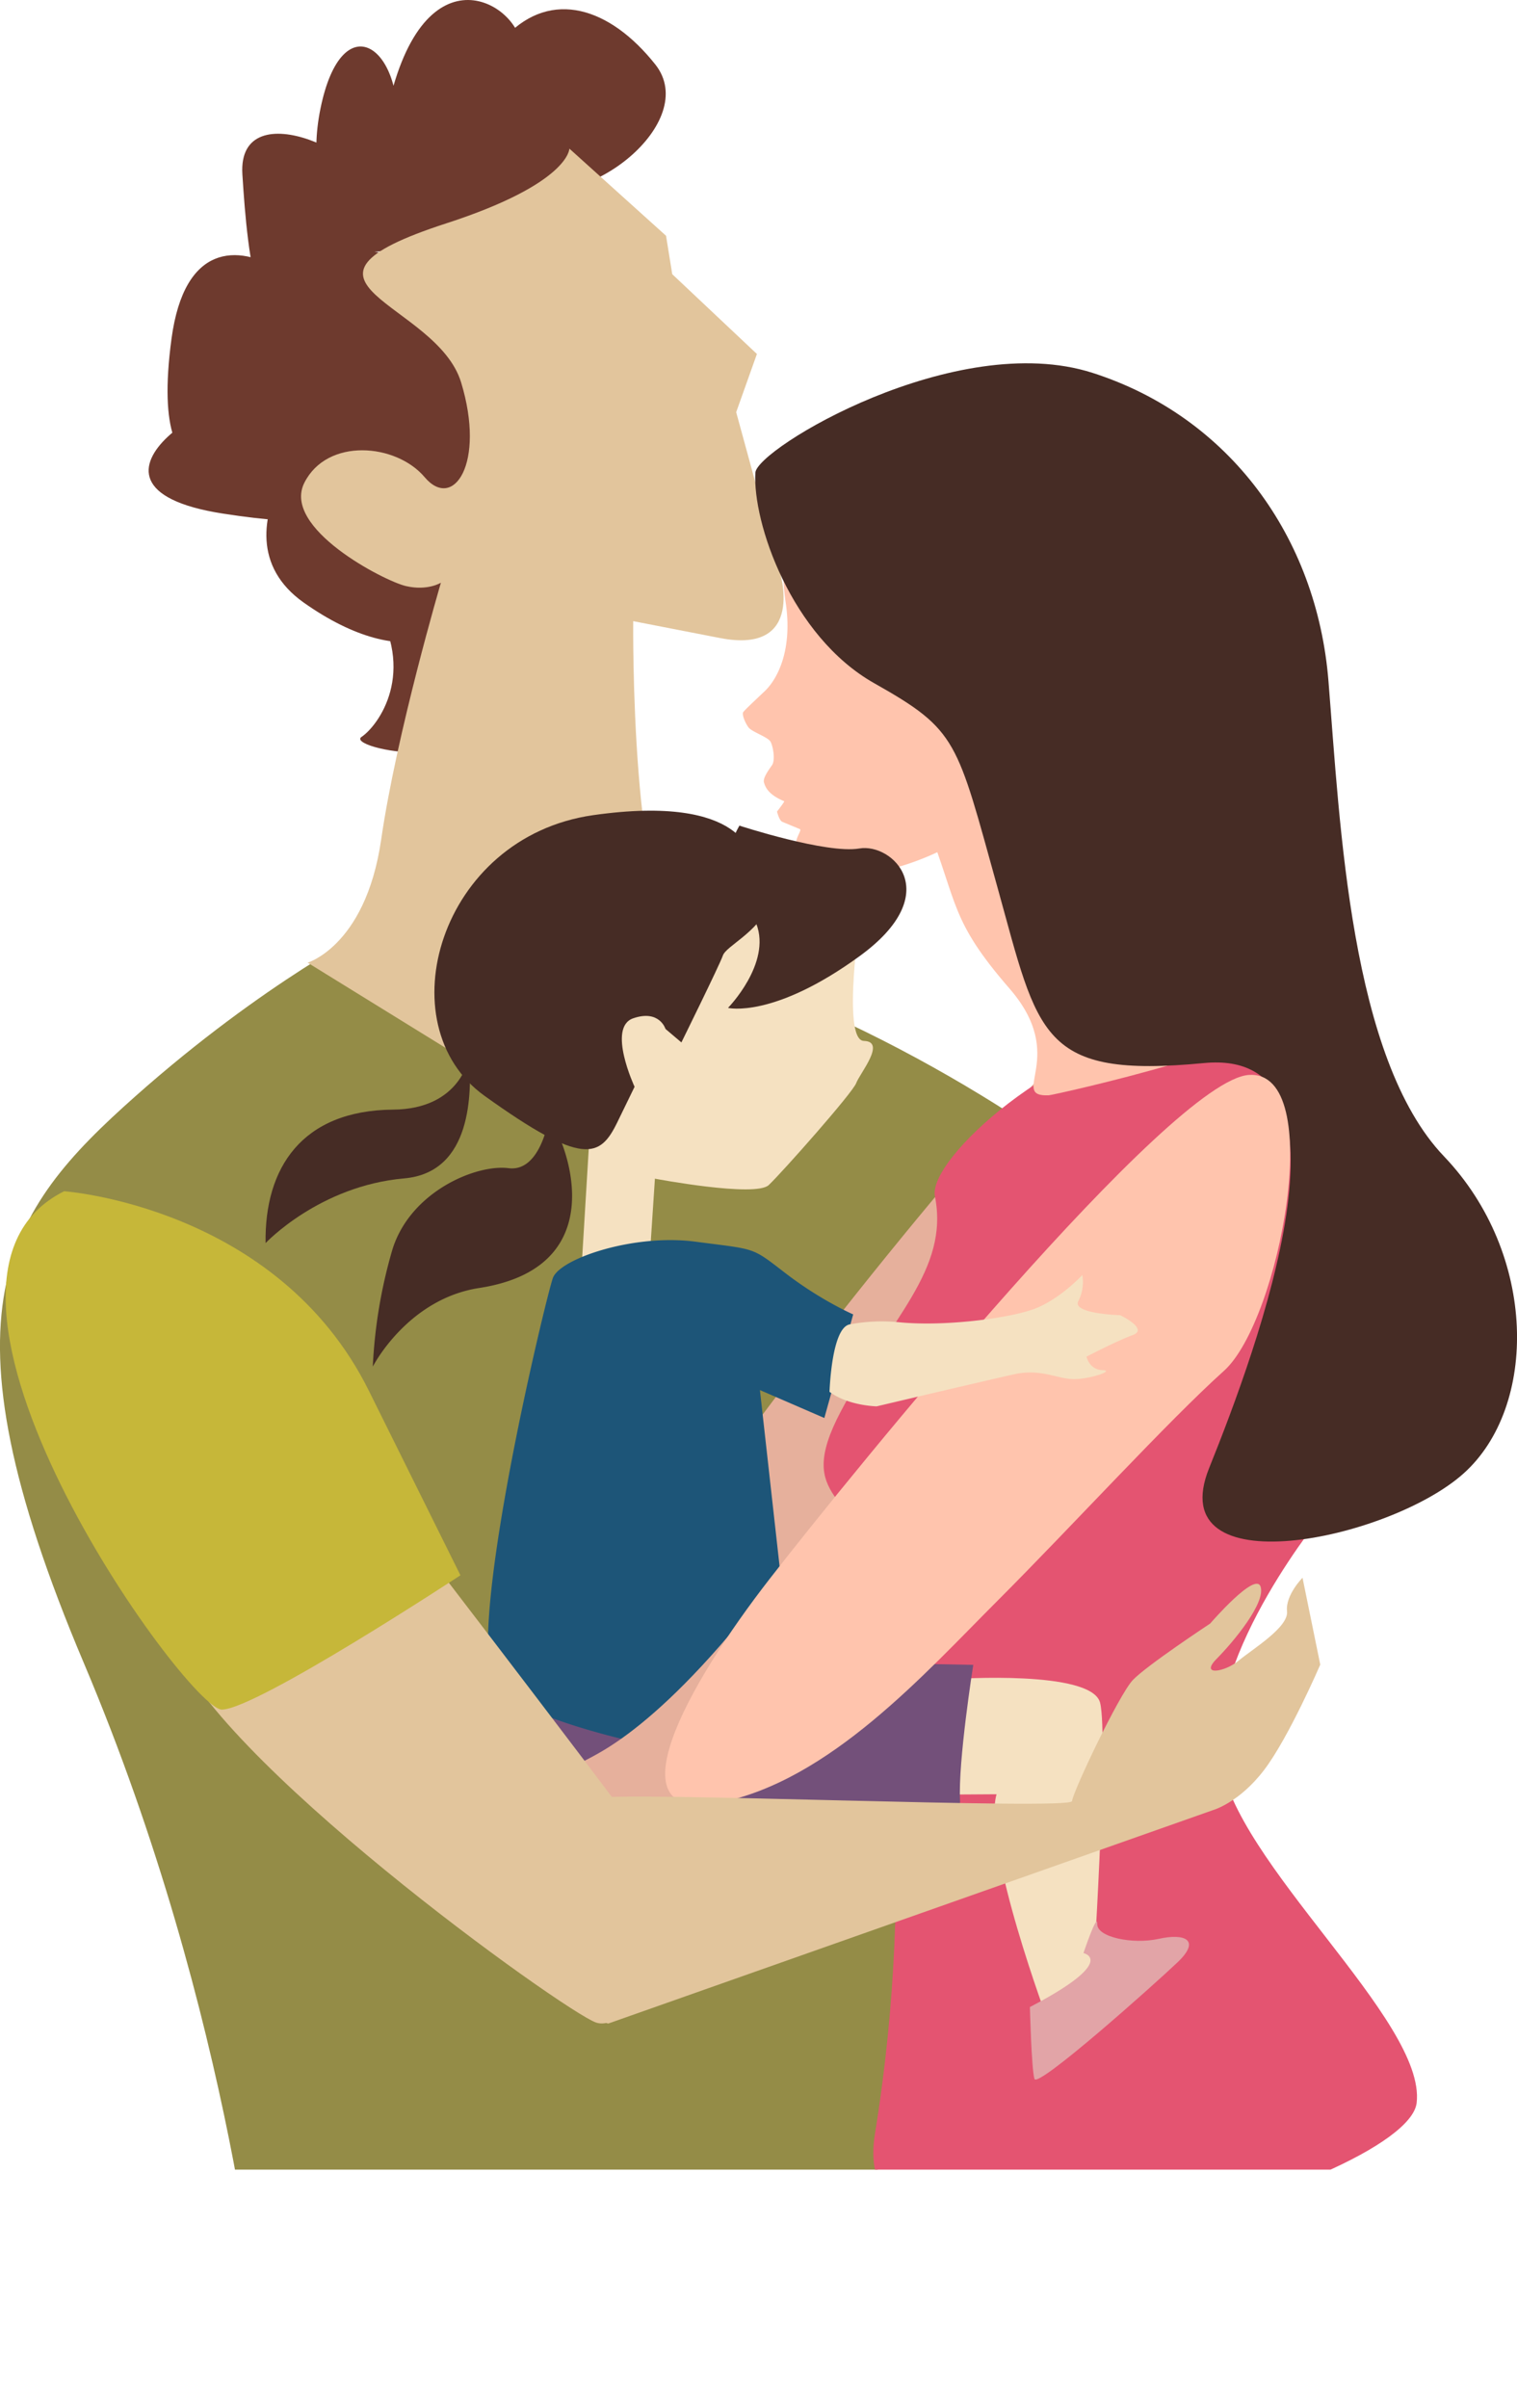 <svg xmlns="http://www.w3.org/2000/svg" xmlns:xlink="http://www.w3.org/1999/xlink" viewBox="0 0 543.76 862.56"><defs><style>.cls-1{fill:none;}.cls-2{clip-path:url(#clip-path);}.cls-3{fill:#948c47;}.cls-4{fill:#6e3a2e;}.cls-5{fill:#e2c59c;}.cls-6{fill:#e6b09c;}.cls-7{fill:#e45471;}.cls-8{fill:#ffc4ad;}.cls-9{fill:#462c25;}.cls-10{fill:#f5e1c1;}.cls-11{fill:#73507a;}.cls-12{fill:#e2a4a7;}.cls-13{fill:#1d5578;}.cls-14{fill:#c6b739;}</style><clipPath id="clip-path" transform="translate(-75.12 -40.68)"><rect class="cls-1" width="717.55" height="817.91"/></clipPath></defs><g id="Layer_2" data-name="Layer 2"><g id="Layer_1-2" data-name="Layer 1"><g class="cls-2"><path class="cls-3" d="M209.07,372.86s-38.95,19.29-85.44,60.55S51.54,509.8,105.19,636.48,169.09,881.63,168.8,885s200.83,18.25,200.83,18.25S472.05,471,469.26,464s-87.07-66.22-160.38-81.51S209.07,372.86,209.07,372.86Z" transform="translate(-75.12 -40.68)"/><path class="cls-4" d="M209.35,130.93s50.15-4.77,62.16-26.36-32.16-7.26-9.26,2.6S326.38,84.37,310,63.76s-37.27-26.92-53.39-10.2.42,21.51,5,7.21-29.3-40.94-44.83,8.61-2.06,50.71.62,19.27S197.73,41.75,190,79.53s17.12,51.2,19.68,34.47S160.06,72.46,162,103.15s5.57,67.18,28.5,63.48S145.8,93.85,136.6,162s29.29,40.94,28.29,26.15S90.28,214.62,155,224.66s37.16-11.53,39.62-27.15-46.93,33.31-10.68,59,64.34,14.53,52.33-17-43.39-8.22-27.45,16.89,1.88,44.25-4.11,48.26,46.18,15.24,50.82-12.63S249.85,133.25,209.35,130.93Z" transform="translate(-75.12 -40.68)"/><path class="cls-5" d="M279.21,93.92l34.65,31.22,2.22,13.76,30.35,28.59L339,188.34l15.51,56.72s9.86,30.24-21.28,24.19l-31.14-6.05S301,368.26,320.48,379l19.44,10.7-50.35,60.15L185.38,385.54s4.82-1.42,10.44-7.11c6.08-6.15,13.07-17.28,15.93-37,5.5-38,21.41-92,21.41-92s-4.78,3-12.54,1.2-44.58-20.77-36.41-37,32.86-14.15,43.13-2,21.9-4.92,13.07-33.94-71.19-35.63-5.32-57C279.28,106.36,279.21,93.92,279.21,93.92Z" transform="translate(-75.12 -40.68)"/><path class="cls-6" d="M498.34,384.23C470.72,389,372,515.85,346.5,550.05s-47.83,77.68-9.46,66.53,68-45.8,91.37-70.17,54-59.14,72-75.93S526,379.5,498.34,384.23Z" transform="translate(-75.12 -40.68)"/><path class="cls-7" d="M550.13,582s-42.51,50.89-37.67,88.44S586.37,764.44,582.91,794s-206.76,88.71-194.19,11.21c15.61-96.32,2.89-170.09-1-200.49s-28.7-25.37-11.17-58.52,38.94-50.45,33.69-77S598.23,299.42,550.13,582Z" transform="translate(-75.12 -40.68)"/><path class="cls-8" d="M536.05,402.06s-15-3.53-34.13-39.23-28.81-54.43-27.32-71-77.72,17.28-66.89,45,8,33.5,29.28,58-.53,38.72,14,38.23C452.72,433,539.38,413.73,536.05,402.06Z" transform="translate(-75.12 -40.68)"/><path class="cls-8" d="M415.58,281a88.5,88.5,0,0,0,44.1,8.43c-22.28,66.9-86.6,65.92-88.77,65.77s-4.61-.34-7.14-3.76-3.57-7.3-3.26-9.29,2-4.17,1.33-4.45-5.18-2.15-6.31-2.62-1.89-3.68-1.89-3.68,2.8-3.59,2.58-3.69c-5.85-2.42-6.8-5.2-7.25-6.7s1.34-4.05,2.86-6.19c1.28-1.86.39-6.72-.49-8.4s-6.68-3.55-7.88-5.11-2.52-4.74-1.92-5.54,3-3.05,7.66-7.46,10.05-14.82,7.56-31.68,1.68-16.56,3.84-24.64C366.1,211.34,383,265.65,415.58,281Z" transform="translate(-75.12 -40.68)"/><path class="cls-9" d="M345.88,210c.5-8.56,71.8-51.46,120.85-35.75s80.41,58.84,84.57,110.41,7.83,135.13,41.39,170.24,33.76,89.74,7,113.66-108.45,40.89-91.15-2,57-150.67-1.84-145.06-59.29-9.88-74-62.78-14.23-56.4-44.15-73.25S344.82,227.7,345.88,210Z" transform="translate(-75.12 -40.68)"/><path class="cls-10" d="M417.1,642.16s49.14-3.34,52.32,8.42-2.82,103.86-2.82,103.86l-15.48,11.25s-24-63.7-18.79-82.25l-35,.22S411.27,642,417.1,642.16Z" transform="translate(-75.12 -40.68)"/><path class="cls-11" d="M348.38,635.62l75.6,1.47s-5.52,34.75-4.73,48.78c.4,7-23.93,8.31-53.48,12.07s-82.79.14-91.21-12.35c-30.35-45-24.1-57.87,4.12-59.15S348.38,635.62,348.38,635.62Z" transform="translate(-75.12 -40.68)"/><path class="cls-12" d="M444.28,759.67s.56,22.21,1.63,25.74,43-33.87,51.35-41.82,2.62-10.44-6.78-8.36-22.17-.6-22.05-5.26-4.95,10.37-4.95,10.37S476.25,743,444.28,759.67Z" transform="translate(-75.12 -40.68)"/><path class="cls-10" d="M383.71,366.84s-7.1,46.51,1.06,46.73-1.48,11.64-2.74,15.1-26.56,32-31.35,36.53-40.81-2.28-40.81-2.28l-2,30.31-24.79,9.83,4.23-69.95s-7.34-73.76,32.49-78.52S383.71,366.84,383.71,366.84Z" transform="translate(-75.12 -40.68)"/><path class="cls-9" d="M340.16,336.45s31.25,10.2,43,8.18,31.09,16,.12,38.54-47.21,18.57-47.21,18.57,15.61-15.93,10.16-30.09S331.57,351.4,340.16,336.45Z" transform="translate(-75.12 -40.68)"/><path class="cls-9" d="M344.51,348.25s-1.7-23.4-56.8-15.55-74.44,75.05-38.93,100.53,41.44,22.15,47.62,9.47L302.58,430s-9.93-21.28-.5-24.53,11.58,3.81,11.58,3.81l5.7,4.83S333,386.47,334.22,383s11.9-7.85,16.84-18.22S344.51,348.25,344.51,348.25Z" transform="translate(-75.12 -40.68)"/><path class="cls-9" d="M243.33,419.07S240.57,438,216,438.18c-32.7.28-46.11,20.94-45.68,47.81,0,0,19.25-20.5,49.68-23.17C244.48,460.66,244.14,431.94,243.33,419.07Z" transform="translate(-75.12 -40.68)"/><path class="cls-9" d="M271.93,440.87s-2.87,19.78-14.51,18.29-35.27,8.39-41.67,29.23a178.16,178.16,0,0,0-7,41.85s12.33-24.19,38.13-28.16C293.87,494.85,279.77,452.76,271.93,440.87Z" transform="translate(-75.12 -40.68)"/><path class="cls-13" d="M309,666.08s-41.82-8.14-55.51-20.19,17.29-140.46,19.81-147.4,29-15.92,51.11-13,19.81,1.71,32.39,11.39A134.41,134.41,0,0,0,375.76,509c3.2,1.68,5.18,2.54,5.18,2.54L370.6,548.65l-23.09-10,10.33,92.53S390.36,681.14,309,666.08Z" transform="translate(-75.12 -40.68)"/><path class="cls-6" d="M340.28,621.88s-9.29,63.4-17.95,65c-38.33,7.22-33.1-5.69-38.75-14.3C282.36,670.76,301.57,668.8,340.28,621.88Z" transform="translate(-75.12 -40.68)"/><path class="cls-8" d="M522.85,425.75c-28,1.68-142.2,142.41-171.84,180.52s-57.4,88.06-17.9,80.14,73.27-46,99.61-72.34,61.15-64.4,81.12-82.31S550.85,424.07,522.85,425.75Z" transform="translate(-75.12 -40.68)"/><path class="cls-5" d="M224.27,592.37s82.85,107.77,99.57,131.72c5.05,7.22-23.1,45.52-35.15,41.1s-138.84-95.5-152.23-137.35S224.27,592.37,224.27,592.37Z" transform="translate(-75.12 -40.68)"/><path class="cls-14" d="M98.12,467.42s76.43,5.39,109.23,71.49L240.16,605s-73.07,48-85.51,48.11S32,500.23,98.12,467.42Z" transform="translate(-75.12 -40.68)"/><path class="cls-5" d="M293.18,765.57,510,689.09s9.26-2.61,18.18-14.28S548.36,637,548.36,637L542,605.88s-6.19,6.26-5.55,12S524,631.48,519.08,635.59s-14.05,5.58-7.86-.67,17.53-20,15.77-25.79-18.09,13.16-18.09,13.16-22.76,15-27.73,20.24-21.49,40-21.78,43.37-162.5-3.68-170.65-1S283.08,764.71,293.18,765.57Z" transform="translate(-75.12 -40.68)"/><path class="cls-10" d="M379.69,515.12a61.64,61.64,0,0,1,17.53-.78c16.3,1.61,38.57-1.29,48-4.54s17.85-12.36,17.85-12.36a14.81,14.81,0,0,1-1.42,9.3c-2.46,4.6,15,5.08,15,5.08s10.37,4.95,4.47,7.13-16.55,7.72-16.55,7.72,1,4.7,5.71,4.83-4.76,3.37-10.59,3.22-11.58-3.82-21-1.74-49.35,11.5-49.35,11.5-10.21-.19-16.9-5.22C372.5,539.26,373.1,516.36,379.69,515.12Z" transform="translate(-75.12 -40.68)"/></g></g></g></svg>